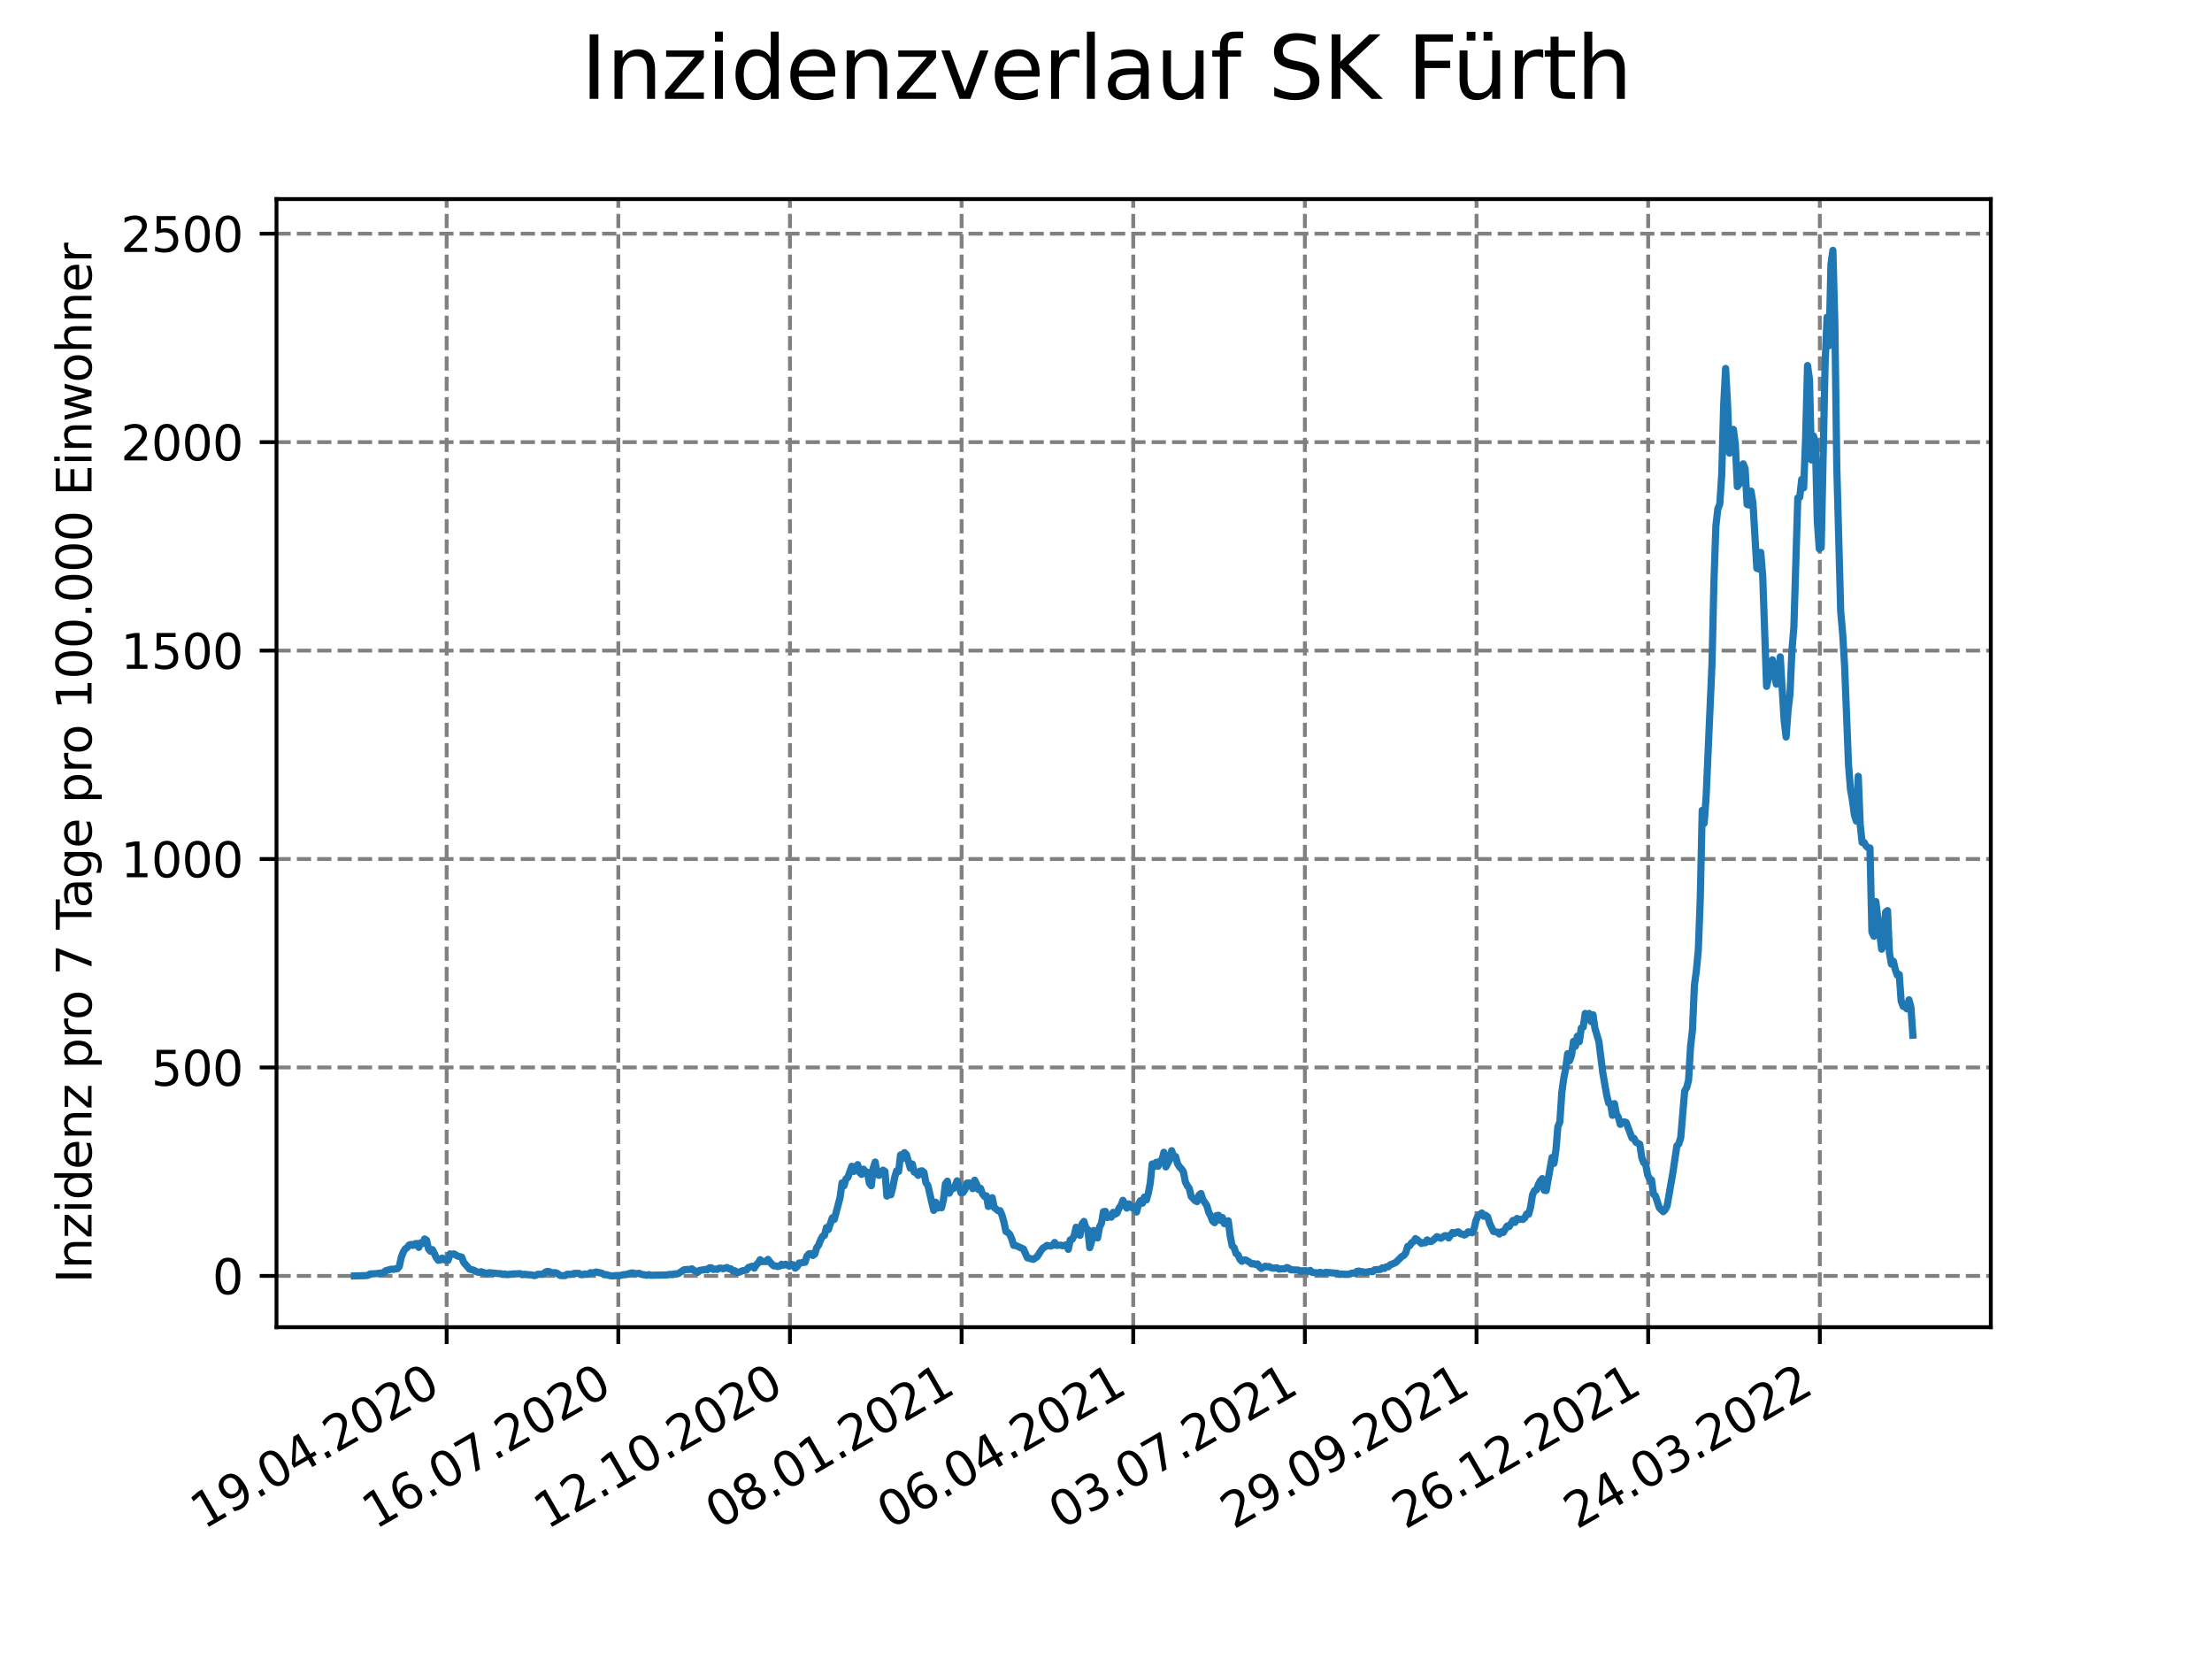 <?xml version="1.0" encoding="utf-8" standalone="no"?>
<!DOCTYPE svg PUBLIC "-//W3C//DTD SVG 1.1//EN"
  "http://www.w3.org/Graphics/SVG/1.1/DTD/svg11.dtd">
<svg xmlns:xlink="http://www.w3.org/1999/xlink" width="460.8pt" height="345.6pt" viewBox="0 0 460.8 345.6" xmlns="http://www.w3.org/2000/svg" version="1.1">
 <defs>
  <style type="text/css">*{stroke-linejoin: round; stroke-linecap: butt}</style>
 </defs>
 <g id="figure_1">
  <g id="patch_1">
   <path d="M 0 345.6 
L 460.8 345.6 
L 460.8 0 
L 0 0 
z
" style="fill: #ffffff"/>
  </g>
  <g id="axes_1">
   <g id="patch_2">
    <path d="M 57.6 276.48 
L 414.72 276.48 
L 414.72 41.472 
L 57.6 41.472 
z
" style="fill: #ffffff"/>
   </g>
   <g id="matplotlib.axis_1">
    <g id="xtick_1">
     <g id="line2d_1">
      <path d="M 93.049 276.48 
L 93.049 41.472 
" clip-path="url(#p6de45a050c)" style="fill: none; stroke-dasharray: 2.96,1.28; stroke-dashoffset: 0; stroke: #808080; stroke-width: 0.8"/>
     </g>
     <g id="line2d_2">
      <defs>
       <path id="mfce2587cb0" d="M 0 0 
L 0 3.5 
" style="stroke: #000000; stroke-width: 0.8"/>
      </defs>
      <g>
       <use xlink:href="#mfce2587cb0" x="93.049" y="276.48" style="stroke: #000000; stroke-width: 0.8"/>
      </g>
     </g>
     <g id="text_1">
      <!-- 19.04.2020 -->
      <g transform="translate(42.423 318.689)rotate(-30)scale(0.1 -0.1)">
       <defs>
        <path id="DejaVuSans-31" d="M 794 531 
L 1825 531 
L 1825 4091 
L 703 3866 
L 703 4441 
L 1819 4666 
L 2450 4666 
L 2450 531 
L 3481 531 
L 3481 0 
L 794 0 
L 794 531 
z
" transform="scale(0.016)"/>
        <path id="DejaVuSans-39" d="M 703 97 
L 703 672 
Q 941 559 1184 500 
Q 1428 441 1663 441 
Q 2288 441 2617 861 
Q 2947 1281 2994 2138 
Q 2813 1869 2534 1725 
Q 2256 1581 1919 1581 
Q 1219 1581 811 2004 
Q 403 2428 403 3163 
Q 403 3881 828 4315 
Q 1253 4750 1959 4750 
Q 2769 4750 3195 4129 
Q 3622 3509 3622 2328 
Q 3622 1225 3098 567 
Q 2575 -91 1691 -91 
Q 1453 -91 1209 -44 
Q 966 3 703 97 
z
M 1959 2075 
Q 2384 2075 2632 2365 
Q 2881 2656 2881 3163 
Q 2881 3666 2632 3958 
Q 2384 4250 1959 4250 
Q 1534 4250 1286 3958 
Q 1038 3666 1038 3163 
Q 1038 2656 1286 2365 
Q 1534 2075 1959 2075 
z
" transform="scale(0.016)"/>
        <path id="DejaVuSans-2e" d="M 684 794 
L 1344 794 
L 1344 0 
L 684 0 
L 684 794 
z
" transform="scale(0.016)"/>
        <path id="DejaVuSans-30" d="M 2034 4250 
Q 1547 4250 1301 3770 
Q 1056 3291 1056 2328 
Q 1056 1369 1301 889 
Q 1547 409 2034 409 
Q 2525 409 2770 889 
Q 3016 1369 3016 2328 
Q 3016 3291 2770 3770 
Q 2525 4250 2034 4250 
z
M 2034 4750 
Q 2819 4750 3233 4129 
Q 3647 3509 3647 2328 
Q 3647 1150 3233 529 
Q 2819 -91 2034 -91 
Q 1250 -91 836 529 
Q 422 1150 422 2328 
Q 422 3509 836 4129 
Q 1250 4750 2034 4750 
z
" transform="scale(0.016)"/>
        <path id="DejaVuSans-34" d="M 2419 4116 
L 825 1625 
L 2419 1625 
L 2419 4116 
z
M 2253 4666 
L 3047 4666 
L 3047 1625 
L 3713 1625 
L 3713 1100 
L 3047 1100 
L 3047 0 
L 2419 0 
L 2419 1100 
L 313 1100 
L 313 1709 
L 2253 4666 
z
" transform="scale(0.016)"/>
        <path id="DejaVuSans-32" d="M 1228 531 
L 3431 531 
L 3431 0 
L 469 0 
L 469 531 
Q 828 903 1448 1529 
Q 2069 2156 2228 2338 
Q 2531 2678 2651 2914 
Q 2772 3150 2772 3378 
Q 2772 3750 2511 3984 
Q 2250 4219 1831 4219 
Q 1534 4219 1204 4116 
Q 875 4013 500 3803 
L 500 4441 
Q 881 4594 1212 4672 
Q 1544 4750 1819 4750 
Q 2544 4750 2975 4387 
Q 3406 4025 3406 3419 
Q 3406 3131 3298 2873 
Q 3191 2616 2906 2266 
Q 2828 2175 2409 1742 
Q 1991 1309 1228 531 
z
" transform="scale(0.016)"/>
       </defs>
       <use xlink:href="#DejaVuSans-31"/>
       <use xlink:href="#DejaVuSans-39" x="63.623"/>
       <use xlink:href="#DejaVuSans-2e" x="127.246"/>
       <use xlink:href="#DejaVuSans-30" x="159.033"/>
       <use xlink:href="#DejaVuSans-34" x="222.656"/>
       <use xlink:href="#DejaVuSans-2e" x="286.279"/>
       <use xlink:href="#DejaVuSans-32" x="318.066"/>
       <use xlink:href="#DejaVuSans-30" x="381.689"/>
       <use xlink:href="#DejaVuSans-32" x="445.312"/>
       <use xlink:href="#DejaVuSans-30" x="508.936"/>
      </g>
     </g>
    </g>
    <g id="xtick_2">
     <g id="line2d_3">
      <path d="M 128.805 276.48 
L 128.805 41.472 
" clip-path="url(#p6de45a050c)" style="fill: none; stroke-dasharray: 2.96,1.28; stroke-dashoffset: 0; stroke: #808080; stroke-width: 0.8"/>
     </g>
     <g id="line2d_4">
      <g>
       <use xlink:href="#mfce2587cb0" x="128.805" y="276.48" style="stroke: #000000; stroke-width: 0.8"/>
      </g>
     </g>
     <g id="text_2">
      <!-- 16.07.2020 -->
      <g transform="translate(78.18 318.689)rotate(-30)scale(0.1 -0.1)">
       <defs>
        <path id="DejaVuSans-36" d="M 2113 2584 
Q 1688 2584 1439 2293 
Q 1191 2003 1191 1497 
Q 1191 994 1439 701 
Q 1688 409 2113 409 
Q 2538 409 2786 701 
Q 3034 994 3034 1497 
Q 3034 2003 2786 2293 
Q 2538 2584 2113 2584 
z
M 3366 4563 
L 3366 3988 
Q 3128 4100 2886 4159 
Q 2644 4219 2406 4219 
Q 1781 4219 1451 3797 
Q 1122 3375 1075 2522 
Q 1259 2794 1537 2939 
Q 1816 3084 2150 3084 
Q 2853 3084 3261 2657 
Q 3669 2231 3669 1497 
Q 3669 778 3244 343 
Q 2819 -91 2113 -91 
Q 1303 -91 875 529 
Q 447 1150 447 2328 
Q 447 3434 972 4092 
Q 1497 4750 2381 4750 
Q 2619 4750 2861 4703 
Q 3103 4656 3366 4563 
z
" transform="scale(0.016)"/>
        <path id="DejaVuSans-37" d="M 525 4666 
L 3525 4666 
L 3525 4397 
L 1831 0 
L 1172 0 
L 2766 4134 
L 525 4134 
L 525 4666 
z
" transform="scale(0.016)"/>
       </defs>
       <use xlink:href="#DejaVuSans-31"/>
       <use xlink:href="#DejaVuSans-36" x="63.623"/>
       <use xlink:href="#DejaVuSans-2e" x="127.246"/>
       <use xlink:href="#DejaVuSans-30" x="159.033"/>
       <use xlink:href="#DejaVuSans-37" x="222.656"/>
       <use xlink:href="#DejaVuSans-2e" x="286.279"/>
       <use xlink:href="#DejaVuSans-32" x="318.066"/>
       <use xlink:href="#DejaVuSans-30" x="381.689"/>
       <use xlink:href="#DejaVuSans-32" x="445.312"/>
       <use xlink:href="#DejaVuSans-30" x="508.936"/>
      </g>
     </g>
    </g>
    <g id="xtick_3">
     <g id="line2d_5">
      <path d="M 164.562 276.48 
L 164.562 41.472 
" clip-path="url(#p6de45a050c)" style="fill: none; stroke-dasharray: 2.96,1.28; stroke-dashoffset: 0; stroke: #808080; stroke-width: 0.8"/>
     </g>
     <g id="line2d_6">
      <g>
       <use xlink:href="#mfce2587cb0" x="164.562" y="276.48" style="stroke: #000000; stroke-width: 0.8"/>
      </g>
     </g>
     <g id="text_3">
      <!-- 12.10.2020 -->
      <g transform="translate(113.937 318.689)rotate(-30)scale(0.1 -0.1)">
       <use xlink:href="#DejaVuSans-31"/>
       <use xlink:href="#DejaVuSans-32" x="63.623"/>
       <use xlink:href="#DejaVuSans-2e" x="127.246"/>
       <use xlink:href="#DejaVuSans-31" x="159.033"/>
       <use xlink:href="#DejaVuSans-30" x="222.656"/>
       <use xlink:href="#DejaVuSans-2e" x="286.279"/>
       <use xlink:href="#DejaVuSans-32" x="318.066"/>
       <use xlink:href="#DejaVuSans-30" x="381.689"/>
       <use xlink:href="#DejaVuSans-32" x="445.312"/>
       <use xlink:href="#DejaVuSans-30" x="508.936"/>
      </g>
     </g>
    </g>
    <g id="xtick_4">
     <g id="line2d_7">
      <path d="M 200.319 276.48 
L 200.319 41.472 
" clip-path="url(#p6de45a050c)" style="fill: none; stroke-dasharray: 2.96,1.28; stroke-dashoffset: 0; stroke: #808080; stroke-width: 0.8"/>
     </g>
     <g id="line2d_8">
      <g>
       <use xlink:href="#mfce2587cb0" x="200.319" y="276.48" style="stroke: #000000; stroke-width: 0.8"/>
      </g>
     </g>
     <g id="text_4">
      <!-- 08.01.2021 -->
      <g transform="translate(149.693 318.689)rotate(-30)scale(0.1 -0.1)">
       <defs>
        <path id="DejaVuSans-38" d="M 2034 2216 
Q 1584 2216 1326 1975 
Q 1069 1734 1069 1313 
Q 1069 891 1326 650 
Q 1584 409 2034 409 
Q 2484 409 2743 651 
Q 3003 894 3003 1313 
Q 3003 1734 2745 1975 
Q 2488 2216 2034 2216 
z
M 1403 2484 
Q 997 2584 770 2862 
Q 544 3141 544 3541 
Q 544 4100 942 4425 
Q 1341 4750 2034 4750 
Q 2731 4750 3128 4425 
Q 3525 4100 3525 3541 
Q 3525 3141 3298 2862 
Q 3072 2584 2669 2484 
Q 3125 2378 3379 2068 
Q 3634 1759 3634 1313 
Q 3634 634 3220 271 
Q 2806 -91 2034 -91 
Q 1263 -91 848 271 
Q 434 634 434 1313 
Q 434 1759 690 2068 
Q 947 2378 1403 2484 
z
M 1172 3481 
Q 1172 3119 1398 2916 
Q 1625 2713 2034 2713 
Q 2441 2713 2670 2916 
Q 2900 3119 2900 3481 
Q 2900 3844 2670 4047 
Q 2441 4250 2034 4250 
Q 1625 4250 1398 4047 
Q 1172 3844 1172 3481 
z
" transform="scale(0.016)"/>
       </defs>
       <use xlink:href="#DejaVuSans-30"/>
       <use xlink:href="#DejaVuSans-38" x="63.623"/>
       <use xlink:href="#DejaVuSans-2e" x="127.246"/>
       <use xlink:href="#DejaVuSans-30" x="159.033"/>
       <use xlink:href="#DejaVuSans-31" x="222.656"/>
       <use xlink:href="#DejaVuSans-2e" x="286.279"/>
       <use xlink:href="#DejaVuSans-32" x="318.066"/>
       <use xlink:href="#DejaVuSans-30" x="381.689"/>
       <use xlink:href="#DejaVuSans-32" x="445.312"/>
       <use xlink:href="#DejaVuSans-31" x="508.936"/>
      </g>
     </g>
    </g>
    <g id="xtick_5">
     <g id="line2d_9">
      <path d="M 236.075 276.48 
L 236.075 41.472 
" clip-path="url(#p6de45a050c)" style="fill: none; stroke-dasharray: 2.96,1.28; stroke-dashoffset: 0; stroke: #808080; stroke-width: 0.8"/>
     </g>
     <g id="line2d_10">
      <g>
       <use xlink:href="#mfce2587cb0" x="236.075" y="276.48" style="stroke: #000000; stroke-width: 0.8"/>
      </g>
     </g>
     <g id="text_5">
      <!-- 06.04.2021 -->
      <g transform="translate(185.45 318.689)rotate(-30)scale(0.1 -0.1)">
       <use xlink:href="#DejaVuSans-30"/>
       <use xlink:href="#DejaVuSans-36" x="63.623"/>
       <use xlink:href="#DejaVuSans-2e" x="127.246"/>
       <use xlink:href="#DejaVuSans-30" x="159.033"/>
       <use xlink:href="#DejaVuSans-34" x="222.656"/>
       <use xlink:href="#DejaVuSans-2e" x="286.279"/>
       <use xlink:href="#DejaVuSans-32" x="318.066"/>
       <use xlink:href="#DejaVuSans-30" x="381.689"/>
       <use xlink:href="#DejaVuSans-32" x="445.312"/>
       <use xlink:href="#DejaVuSans-31" x="508.936"/>
      </g>
     </g>
    </g>
    <g id="xtick_6">
     <g id="line2d_11">
      <path d="M 271.832 276.48 
L 271.832 41.472 
" clip-path="url(#p6de45a050c)" style="fill: none; stroke-dasharray: 2.96,1.28; stroke-dashoffset: 0; stroke: #808080; stroke-width: 0.8"/>
     </g>
     <g id="line2d_12">
      <g>
       <use xlink:href="#mfce2587cb0" x="271.832" y="276.48" style="stroke: #000000; stroke-width: 0.8"/>
      </g>
     </g>
     <g id="text_6">
      <!-- 03.07.2021 -->
      <g transform="translate(221.207 318.689)rotate(-30)scale(0.1 -0.1)">
       <defs>
        <path id="DejaVuSans-33" d="M 2597 2516 
Q 3050 2419 3304 2112 
Q 3559 1806 3559 1356 
Q 3559 666 3084 287 
Q 2609 -91 1734 -91 
Q 1441 -91 1130 -33 
Q 819 25 488 141 
L 488 750 
Q 750 597 1062 519 
Q 1375 441 1716 441 
Q 2309 441 2620 675 
Q 2931 909 2931 1356 
Q 2931 1769 2642 2001 
Q 2353 2234 1838 2234 
L 1294 2234 
L 1294 2753 
L 1863 2753 
Q 2328 2753 2575 2939 
Q 2822 3125 2822 3475 
Q 2822 3834 2567 4026 
Q 2313 4219 1838 4219 
Q 1578 4219 1281 4162 
Q 984 4106 628 3988 
L 628 4550 
Q 988 4650 1302 4700 
Q 1616 4750 1894 4750 
Q 2613 4750 3031 4423 
Q 3450 4097 3450 3541 
Q 3450 3153 3228 2886 
Q 3006 2619 2597 2516 
z
" transform="scale(0.016)"/>
       </defs>
       <use xlink:href="#DejaVuSans-30"/>
       <use xlink:href="#DejaVuSans-33" x="63.623"/>
       <use xlink:href="#DejaVuSans-2e" x="127.246"/>
       <use xlink:href="#DejaVuSans-30" x="159.033"/>
       <use xlink:href="#DejaVuSans-37" x="222.656"/>
       <use xlink:href="#DejaVuSans-2e" x="286.279"/>
       <use xlink:href="#DejaVuSans-32" x="318.066"/>
       <use xlink:href="#DejaVuSans-30" x="381.689"/>
       <use xlink:href="#DejaVuSans-32" x="445.312"/>
       <use xlink:href="#DejaVuSans-31" x="508.936"/>
      </g>
     </g>
    </g>
    <g id="xtick_7">
     <g id="line2d_13">
      <path d="M 307.589 276.48 
L 307.589 41.472 
" clip-path="url(#p6de45a050c)" style="fill: none; stroke-dasharray: 2.96,1.28; stroke-dashoffset: 0; stroke: #808080; stroke-width: 0.8"/>
     </g>
     <g id="line2d_14">
      <g>
       <use xlink:href="#mfce2587cb0" x="307.589" y="276.48" style="stroke: #000000; stroke-width: 0.8"/>
      </g>
     </g>
     <g id="text_7">
      <!-- 29.09.2021 -->
      <g transform="translate(256.964 318.689)rotate(-30)scale(0.1 -0.1)">
       <use xlink:href="#DejaVuSans-32"/>
       <use xlink:href="#DejaVuSans-39" x="63.623"/>
       <use xlink:href="#DejaVuSans-2e" x="127.246"/>
       <use xlink:href="#DejaVuSans-30" x="159.033"/>
       <use xlink:href="#DejaVuSans-39" x="222.656"/>
       <use xlink:href="#DejaVuSans-2e" x="286.279"/>
       <use xlink:href="#DejaVuSans-32" x="318.066"/>
       <use xlink:href="#DejaVuSans-30" x="381.689"/>
       <use xlink:href="#DejaVuSans-32" x="445.312"/>
       <use xlink:href="#DejaVuSans-31" x="508.936"/>
      </g>
     </g>
    </g>
    <g id="xtick_8">
     <g id="line2d_15">
      <path d="M 343.345 276.48 
L 343.345 41.472 
" clip-path="url(#p6de45a050c)" style="fill: none; stroke-dasharray: 2.96,1.28; stroke-dashoffset: 0; stroke: #808080; stroke-width: 0.8"/>
     </g>
     <g id="line2d_16">
      <g>
       <use xlink:href="#mfce2587cb0" x="343.345" y="276.48" style="stroke: #000000; stroke-width: 0.8"/>
      </g>
     </g>
     <g id="text_8">
      <!-- 26.12.2021 -->
      <g transform="translate(292.72 318.689)rotate(-30)scale(0.1 -0.1)">
       <use xlink:href="#DejaVuSans-32"/>
       <use xlink:href="#DejaVuSans-36" x="63.623"/>
       <use xlink:href="#DejaVuSans-2e" x="127.246"/>
       <use xlink:href="#DejaVuSans-31" x="159.033"/>
       <use xlink:href="#DejaVuSans-32" x="222.656"/>
       <use xlink:href="#DejaVuSans-2e" x="286.279"/>
       <use xlink:href="#DejaVuSans-32" x="318.066"/>
       <use xlink:href="#DejaVuSans-30" x="381.689"/>
       <use xlink:href="#DejaVuSans-32" x="445.312"/>
       <use xlink:href="#DejaVuSans-31" x="508.936"/>
      </g>
     </g>
    </g>
    <g id="xtick_9">
     <g id="line2d_17">
      <path d="M 379.102 276.48 
L 379.102 41.472 
" clip-path="url(#p6de45a050c)" style="fill: none; stroke-dasharray: 2.96,1.28; stroke-dashoffset: 0; stroke: #808080; stroke-width: 0.8"/>
     </g>
     <g id="line2d_18">
      <g>
       <use xlink:href="#mfce2587cb0" x="379.102" y="276.48" style="stroke: #000000; stroke-width: 0.8"/>
      </g>
     </g>
     <g id="text_9">
      <!-- 24.03.2022 -->
      <g transform="translate(328.477 318.689)rotate(-30)scale(0.1 -0.1)">
       <use xlink:href="#DejaVuSans-32"/>
       <use xlink:href="#DejaVuSans-34" x="63.623"/>
       <use xlink:href="#DejaVuSans-2e" x="127.246"/>
       <use xlink:href="#DejaVuSans-30" x="159.033"/>
       <use xlink:href="#DejaVuSans-33" x="222.656"/>
       <use xlink:href="#DejaVuSans-2e" x="286.279"/>
       <use xlink:href="#DejaVuSans-32" x="318.066"/>
       <use xlink:href="#DejaVuSans-30" x="381.689"/>
       <use xlink:href="#DejaVuSans-32" x="445.312"/>
       <use xlink:href="#DejaVuSans-32" x="508.936"/>
      </g>
     </g>
    </g>
   </g>
   <g id="matplotlib.axis_2">
    <g id="ytick_1">
     <g id="line2d_19">
      <path d="M 57.6 265.798 
L 414.72 265.798 
" clip-path="url(#p6de45a050c)" style="fill: none; stroke-dasharray: 2.96,1.28; stroke-dashoffset: 0; stroke: #808080; stroke-width: 0.8"/>
     </g>
     <g id="line2d_20">
      <defs>
       <path id="m5b2a3106b5" d="M 0 0 
L -3.5 0 
" style="stroke: #000000; stroke-width: 0.8"/>
      </defs>
      <g>
       <use xlink:href="#m5b2a3106b5" x="57.6" y="265.798" style="stroke: #000000; stroke-width: 0.8"/>
      </g>
     </g>
     <g id="text_10">
      <!-- 0 -->
      <g transform="translate(44.237 269.597)scale(0.1 -0.1)">
       <use xlink:href="#DejaVuSans-30"/>
      </g>
     </g>
    </g>
    <g id="ytick_2">
     <g id="line2d_21">
      <path d="M 57.6 222.374 
L 414.72 222.374 
" clip-path="url(#p6de45a050c)" style="fill: none; stroke-dasharray: 2.96,1.28; stroke-dashoffset: 0; stroke: #808080; stroke-width: 0.8"/>
     </g>
     <g id="line2d_22">
      <g>
       <use xlink:href="#m5b2a3106b5" x="57.6" y="222.374" style="stroke: #000000; stroke-width: 0.8"/>
      </g>
     </g>
     <g id="text_11">
      <!-- 500 -->
      <g transform="translate(31.512 226.173)scale(0.1 -0.1)">
       <defs>
        <path id="DejaVuSans-35" d="M 691 4666 
L 3169 4666 
L 3169 4134 
L 1269 4134 
L 1269 2991 
Q 1406 3038 1543 3061 
Q 1681 3084 1819 3084 
Q 2600 3084 3056 2656 
Q 3513 2228 3513 1497 
Q 3513 744 3044 326 
Q 2575 -91 1722 -91 
Q 1428 -91 1123 -41 
Q 819 9 494 109 
L 494 744 
Q 775 591 1075 516 
Q 1375 441 1709 441 
Q 2250 441 2565 725 
Q 2881 1009 2881 1497 
Q 2881 1984 2565 2268 
Q 2250 2553 1709 2553 
Q 1456 2553 1204 2497 
Q 953 2441 691 2322 
L 691 4666 
z
" transform="scale(0.016)"/>
       </defs>
       <use xlink:href="#DejaVuSans-35"/>
       <use xlink:href="#DejaVuSans-30" x="63.623"/>
       <use xlink:href="#DejaVuSans-30" x="127.246"/>
      </g>
     </g>
    </g>
    <g id="ytick_3">
     <g id="line2d_23">
      <path d="M 57.6 178.95 
L 414.72 178.95 
" clip-path="url(#p6de45a050c)" style="fill: none; stroke-dasharray: 2.96,1.28; stroke-dashoffset: 0; stroke: #808080; stroke-width: 0.8"/>
     </g>
     <g id="line2d_24">
      <g>
       <use xlink:href="#m5b2a3106b5" x="57.6" y="178.95" style="stroke: #000000; stroke-width: 0.8"/>
      </g>
     </g>
     <g id="text_12">
      <!-- 1000 -->
      <g transform="translate(25.15 182.749)scale(0.1 -0.1)">
       <use xlink:href="#DejaVuSans-31"/>
       <use xlink:href="#DejaVuSans-30" x="63.623"/>
       <use xlink:href="#DejaVuSans-30" x="127.246"/>
       <use xlink:href="#DejaVuSans-30" x="190.869"/>
      </g>
     </g>
    </g>
    <g id="ytick_4">
     <g id="line2d_25">
      <path d="M 57.6 135.526 
L 414.72 135.526 
" clip-path="url(#p6de45a050c)" style="fill: none; stroke-dasharray: 2.96,1.28; stroke-dashoffset: 0; stroke: #808080; stroke-width: 0.8"/>
     </g>
     <g id="line2d_26">
      <g>
       <use xlink:href="#m5b2a3106b5" x="57.6" y="135.526" style="stroke: #000000; stroke-width: 0.8"/>
      </g>
     </g>
     <g id="text_13">
      <!-- 1500 -->
      <g transform="translate(25.15 139.325)scale(0.1 -0.1)">
       <use xlink:href="#DejaVuSans-31"/>
       <use xlink:href="#DejaVuSans-35" x="63.623"/>
       <use xlink:href="#DejaVuSans-30" x="127.246"/>
       <use xlink:href="#DejaVuSans-30" x="190.869"/>
      </g>
     </g>
    </g>
    <g id="ytick_5">
     <g id="line2d_27">
      <path d="M 57.6 92.102 
L 414.72 92.102 
" clip-path="url(#p6de45a050c)" style="fill: none; stroke-dasharray: 2.96,1.28; stroke-dashoffset: 0; stroke: #808080; stroke-width: 0.8"/>
     </g>
     <g id="line2d_28">
      <g>
       <use xlink:href="#m5b2a3106b5" x="57.6" y="92.102" style="stroke: #000000; stroke-width: 0.8"/>
      </g>
     </g>
     <g id="text_14">
      <!-- 2000 -->
      <g transform="translate(25.15 95.902)scale(0.1 -0.1)">
       <use xlink:href="#DejaVuSans-32"/>
       <use xlink:href="#DejaVuSans-30" x="63.623"/>
       <use xlink:href="#DejaVuSans-30" x="127.246"/>
       <use xlink:href="#DejaVuSans-30" x="190.869"/>
      </g>
     </g>
    </g>
    <g id="ytick_6">
     <g id="line2d_29">
      <path d="M 57.6 48.679 
L 414.72 48.679 
" clip-path="url(#p6de45a050c)" style="fill: none; stroke-dasharray: 2.96,1.28; stroke-dashoffset: 0; stroke: #808080; stroke-width: 0.8"/>
     </g>
     <g id="line2d_30">
      <g>
       <use xlink:href="#m5b2a3106b5" x="57.6" y="48.679" style="stroke: #000000; stroke-width: 0.8"/>
      </g>
     </g>
     <g id="text_15">
      <!-- 2500 -->
      <g transform="translate(25.15 52.478)scale(0.1 -0.1)">
       <use xlink:href="#DejaVuSans-32"/>
       <use xlink:href="#DejaVuSans-35" x="63.623"/>
       <use xlink:href="#DejaVuSans-30" x="127.246"/>
       <use xlink:href="#DejaVuSans-30" x="190.869"/>
      </g>
     </g>
    </g>
    <g id="text_16">
     <!-- Inzidenz pro 7 Tage pro 100.000 Einwohner -->
     <g transform="translate(19.07 267.301)rotate(-90)scale(0.1 -0.1)">
      <defs>
       <path id="DejaVuSans-49" d="M 628 4666 
L 1259 4666 
L 1259 0 
L 628 0 
L 628 4666 
z
" transform="scale(0.016)"/>
       <path id="DejaVuSans-6e" d="M 3513 2113 
L 3513 0 
L 2938 0 
L 2938 2094 
Q 2938 2591 2744 2837 
Q 2550 3084 2163 3084 
Q 1697 3084 1428 2787 
Q 1159 2491 1159 1978 
L 1159 0 
L 581 0 
L 581 3500 
L 1159 3500 
L 1159 2956 
Q 1366 3272 1645 3428 
Q 1925 3584 2291 3584 
Q 2894 3584 3203 3211 
Q 3513 2838 3513 2113 
z
" transform="scale(0.016)"/>
       <path id="DejaVuSans-7a" d="M 353 3500 
L 3084 3500 
L 3084 2975 
L 922 459 
L 3084 459 
L 3084 0 
L 275 0 
L 275 525 
L 2438 3041 
L 353 3041 
L 353 3500 
z
" transform="scale(0.016)"/>
       <path id="DejaVuSans-69" d="M 603 3500 
L 1178 3500 
L 1178 0 
L 603 0 
L 603 3500 
z
M 603 4863 
L 1178 4863 
L 1178 4134 
L 603 4134 
L 603 4863 
z
" transform="scale(0.016)"/>
       <path id="DejaVuSans-64" d="M 2906 2969 
L 2906 4863 
L 3481 4863 
L 3481 0 
L 2906 0 
L 2906 525 
Q 2725 213 2448 61 
Q 2172 -91 1784 -91 
Q 1150 -91 751 415 
Q 353 922 353 1747 
Q 353 2572 751 3078 
Q 1150 3584 1784 3584 
Q 2172 3584 2448 3432 
Q 2725 3281 2906 2969 
z
M 947 1747 
Q 947 1113 1208 752 
Q 1469 391 1925 391 
Q 2381 391 2643 752 
Q 2906 1113 2906 1747 
Q 2906 2381 2643 2742 
Q 2381 3103 1925 3103 
Q 1469 3103 1208 2742 
Q 947 2381 947 1747 
z
" transform="scale(0.016)"/>
       <path id="DejaVuSans-65" d="M 3597 1894 
L 3597 1613 
L 953 1613 
Q 991 1019 1311 708 
Q 1631 397 2203 397 
Q 2534 397 2845 478 
Q 3156 559 3463 722 
L 3463 178 
Q 3153 47 2828 -22 
Q 2503 -91 2169 -91 
Q 1331 -91 842 396 
Q 353 884 353 1716 
Q 353 2575 817 3079 
Q 1281 3584 2069 3584 
Q 2775 3584 3186 3129 
Q 3597 2675 3597 1894 
z
M 3022 2063 
Q 3016 2534 2758 2815 
Q 2500 3097 2075 3097 
Q 1594 3097 1305 2825 
Q 1016 2553 972 2059 
L 3022 2063 
z
" transform="scale(0.016)"/>
       <path id="DejaVuSans-20" transform="scale(0.016)"/>
       <path id="DejaVuSans-70" d="M 1159 525 
L 1159 -1331 
L 581 -1331 
L 581 3500 
L 1159 3500 
L 1159 2969 
Q 1341 3281 1617 3432 
Q 1894 3584 2278 3584 
Q 2916 3584 3314 3078 
Q 3713 2572 3713 1747 
Q 3713 922 3314 415 
Q 2916 -91 2278 -91 
Q 1894 -91 1617 61 
Q 1341 213 1159 525 
z
M 3116 1747 
Q 3116 2381 2855 2742 
Q 2594 3103 2138 3103 
Q 1681 3103 1420 2742 
Q 1159 2381 1159 1747 
Q 1159 1113 1420 752 
Q 1681 391 2138 391 
Q 2594 391 2855 752 
Q 3116 1113 3116 1747 
z
" transform="scale(0.016)"/>
       <path id="DejaVuSans-72" d="M 2631 2963 
Q 2534 3019 2420 3045 
Q 2306 3072 2169 3072 
Q 1681 3072 1420 2755 
Q 1159 2438 1159 1844 
L 1159 0 
L 581 0 
L 581 3500 
L 1159 3500 
L 1159 2956 
Q 1341 3275 1631 3429 
Q 1922 3584 2338 3584 
Q 2397 3584 2469 3576 
Q 2541 3569 2628 3553 
L 2631 2963 
z
" transform="scale(0.016)"/>
       <path id="DejaVuSans-6f" d="M 1959 3097 
Q 1497 3097 1228 2736 
Q 959 2375 959 1747 
Q 959 1119 1226 758 
Q 1494 397 1959 397 
Q 2419 397 2687 759 
Q 2956 1122 2956 1747 
Q 2956 2369 2687 2733 
Q 2419 3097 1959 3097 
z
M 1959 3584 
Q 2709 3584 3137 3096 
Q 3566 2609 3566 1747 
Q 3566 888 3137 398 
Q 2709 -91 1959 -91 
Q 1206 -91 779 398 
Q 353 888 353 1747 
Q 353 2609 779 3096 
Q 1206 3584 1959 3584 
z
" transform="scale(0.016)"/>
       <path id="DejaVuSans-54" d="M -19 4666 
L 3928 4666 
L 3928 4134 
L 2272 4134 
L 2272 0 
L 1638 0 
L 1638 4134 
L -19 4134 
L -19 4666 
z
" transform="scale(0.016)"/>
       <path id="DejaVuSans-61" d="M 2194 1759 
Q 1497 1759 1228 1600 
Q 959 1441 959 1056 
Q 959 750 1161 570 
Q 1363 391 1709 391 
Q 2188 391 2477 730 
Q 2766 1069 2766 1631 
L 2766 1759 
L 2194 1759 
z
M 3341 1997 
L 3341 0 
L 2766 0 
L 2766 531 
Q 2569 213 2275 61 
Q 1981 -91 1556 -91 
Q 1019 -91 701 211 
Q 384 513 384 1019 
Q 384 1609 779 1909 
Q 1175 2209 1959 2209 
L 2766 2209 
L 2766 2266 
Q 2766 2663 2505 2880 
Q 2244 3097 1772 3097 
Q 1472 3097 1187 3025 
Q 903 2953 641 2809 
L 641 3341 
Q 956 3463 1253 3523 
Q 1550 3584 1831 3584 
Q 2591 3584 2966 3190 
Q 3341 2797 3341 1997 
z
" transform="scale(0.016)"/>
       <path id="DejaVuSans-67" d="M 2906 1791 
Q 2906 2416 2648 2759 
Q 2391 3103 1925 3103 
Q 1463 3103 1205 2759 
Q 947 2416 947 1791 
Q 947 1169 1205 825 
Q 1463 481 1925 481 
Q 2391 481 2648 825 
Q 2906 1169 2906 1791 
z
M 3481 434 
Q 3481 -459 3084 -895 
Q 2688 -1331 1869 -1331 
Q 1566 -1331 1297 -1286 
Q 1028 -1241 775 -1147 
L 775 -588 
Q 1028 -725 1275 -790 
Q 1522 -856 1778 -856 
Q 2344 -856 2625 -561 
Q 2906 -266 2906 331 
L 2906 616 
Q 2728 306 2450 153 
Q 2172 0 1784 0 
Q 1141 0 747 490 
Q 353 981 353 1791 
Q 353 2603 747 3093 
Q 1141 3584 1784 3584 
Q 2172 3584 2450 3431 
Q 2728 3278 2906 2969 
L 2906 3500 
L 3481 3500 
L 3481 434 
z
" transform="scale(0.016)"/>
       <path id="DejaVuSans-45" d="M 628 4666 
L 3578 4666 
L 3578 4134 
L 1259 4134 
L 1259 2753 
L 3481 2753 
L 3481 2222 
L 1259 2222 
L 1259 531 
L 3634 531 
L 3634 0 
L 628 0 
L 628 4666 
z
" transform="scale(0.016)"/>
       <path id="DejaVuSans-77" d="M 269 3500 
L 844 3500 
L 1563 769 
L 2278 3500 
L 2956 3500 
L 3675 769 
L 4391 3500 
L 4966 3500 
L 4050 0 
L 3372 0 
L 2619 2869 
L 1863 0 
L 1184 0 
L 269 3500 
z
" transform="scale(0.016)"/>
       <path id="DejaVuSans-68" d="M 3513 2113 
L 3513 0 
L 2938 0 
L 2938 2094 
Q 2938 2591 2744 2837 
Q 2550 3084 2163 3084 
Q 1697 3084 1428 2787 
Q 1159 2491 1159 1978 
L 1159 0 
L 581 0 
L 581 4863 
L 1159 4863 
L 1159 2956 
Q 1366 3272 1645 3428 
Q 1925 3584 2291 3584 
Q 2894 3584 3203 3211 
Q 3513 2838 3513 2113 
z
" transform="scale(0.016)"/>
      </defs>
      <use xlink:href="#DejaVuSans-49"/>
      <use xlink:href="#DejaVuSans-6e" x="29.492"/>
      <use xlink:href="#DejaVuSans-7a" x="92.871"/>
      <use xlink:href="#DejaVuSans-69" x="145.361"/>
      <use xlink:href="#DejaVuSans-64" x="173.145"/>
      <use xlink:href="#DejaVuSans-65" x="236.621"/>
      <use xlink:href="#DejaVuSans-6e" x="298.145"/>
      <use xlink:href="#DejaVuSans-7a" x="361.523"/>
      <use xlink:href="#DejaVuSans-20" x="414.014"/>
      <use xlink:href="#DejaVuSans-70" x="445.801"/>
      <use xlink:href="#DejaVuSans-72" x="509.277"/>
      <use xlink:href="#DejaVuSans-6f" x="548.141"/>
      <use xlink:href="#DejaVuSans-20" x="609.322"/>
      <use xlink:href="#DejaVuSans-37" x="641.109"/>
      <use xlink:href="#DejaVuSans-20" x="704.732"/>
      <use xlink:href="#DejaVuSans-54" x="736.52"/>
      <use xlink:href="#DejaVuSans-61" x="781.104"/>
      <use xlink:href="#DejaVuSans-67" x="842.383"/>
      <use xlink:href="#DejaVuSans-65" x="905.859"/>
      <use xlink:href="#DejaVuSans-20" x="967.383"/>
      <use xlink:href="#DejaVuSans-70" x="999.17"/>
      <use xlink:href="#DejaVuSans-72" x="1062.646"/>
      <use xlink:href="#DejaVuSans-6f" x="1101.51"/>
      <use xlink:href="#DejaVuSans-20" x="1162.691"/>
      <use xlink:href="#DejaVuSans-31" x="1194.479"/>
      <use xlink:href="#DejaVuSans-30" x="1258.102"/>
      <use xlink:href="#DejaVuSans-30" x="1321.725"/>
      <use xlink:href="#DejaVuSans-2e" x="1385.348"/>
      <use xlink:href="#DejaVuSans-30" x="1417.135"/>
      <use xlink:href="#DejaVuSans-30" x="1480.758"/>
      <use xlink:href="#DejaVuSans-30" x="1544.381"/>
      <use xlink:href="#DejaVuSans-20" x="1608.004"/>
      <use xlink:href="#DejaVuSans-45" x="1639.791"/>
      <use xlink:href="#DejaVuSans-69" x="1702.975"/>
      <use xlink:href="#DejaVuSans-6e" x="1730.758"/>
      <use xlink:href="#DejaVuSans-77" x="1794.137"/>
      <use xlink:href="#DejaVuSans-6f" x="1875.924"/>
      <use xlink:href="#DejaVuSans-68" x="1937.105"/>
      <use xlink:href="#DejaVuSans-6e" x="2000.484"/>
      <use xlink:href="#DejaVuSans-65" x="2063.863"/>
      <use xlink:href="#DejaVuSans-72" x="2125.387"/>
     </g>
    </g>
   </g>
   <g id="line2d_31">
    <path d="M 73.833 265.798 
L 76.271 265.73 
L 76.677 265.663 
L 77.083 265.392 
L 78.302 265.325 
L 79.928 265.122 
L 80.334 264.716 
L 81.553 264.378 
L 81.959 264.446 
L 82.366 264.311 
L 82.772 264.311 
L 83.178 263.838 
L 83.585 261.945 
L 83.991 260.864 
L 84.397 260.188 
L 84.804 259.918 
L 85.21 259.377 
L 85.616 259.242 
L 86.023 259.445 
L 86.429 259.107 
L 86.835 259.039 
L 87.241 259.85 
L 87.648 258.904 
L 88.054 259.039 
L 88.46 258.093 
L 88.867 258.363 
L 89.273 260.188 
L 89.679 260.661 
L 90.086 260.323 
L 90.898 262.013 
L 91.305 262.554 
L 91.711 262.486 
L 92.117 262.081 
L 92.524 262.418 
L 92.93 262.554 
L 93.336 262.554 
L 93.743 261.202 
L 94.149 261.337 
L 94.555 261.202 
L 95.368 261.675 
L 96.181 261.878 
L 96.587 262.959 
L 97.4 263.905 
L 97.806 264.378 
L 98.619 264.581 
L 99.431 264.987 
L 99.838 265.054 
L 100.244 264.919 
L 101.463 265.325 
L 101.869 265.122 
L 102.682 265.19 
L 103.901 265.325 
L 104.307 265.325 
L 104.714 265.46 
L 105.12 265.392 
L 105.526 265.527 
L 106.745 265.392 
L 108.37 265.325 
L 108.777 265.527 
L 109.183 265.46 
L 109.996 265.527 
L 110.808 265.595 
L 111.215 265.73 
L 111.621 265.663 
L 112.027 265.46 
L 112.84 265.46 
L 113.246 265.325 
L 113.653 264.987 
L 114.059 264.852 
L 114.465 264.919 
L 114.872 265.122 
L 115.684 265.122 
L 116.091 265.257 
L 116.497 265.595 
L 116.903 265.73 
L 117.716 265.73 
L 118.122 265.46 
L 118.935 265.46 
L 119.748 265.257 
L 120.56 265.257 
L 120.967 265.527 
L 121.373 265.527 
L 121.779 265.392 
L 122.186 265.46 
L 122.592 265.392 
L 122.998 265.122 
L 123.405 265.19 
L 124.217 264.987 
L 125.436 265.257 
L 125.842 265.527 
L 126.249 265.527 
L 127.061 265.73 
L 127.468 265.798 
L 128.28 265.73 
L 129.093 265.73 
L 129.906 265.527 
L 130.312 265.527 
L 131.531 265.19 
L 131.937 265.19 
L 132.344 265.325 
L 133.156 265.257 
L 133.563 265.46 
L 134.782 265.663 
L 135.188 265.527 
L 135.594 265.663 
L 138.845 265.595 
L 139.658 265.46 
L 140.064 265.527 
L 140.47 265.392 
L 141.283 265.325 
L 142.096 264.784 
L 142.502 264.514 
L 143.314 264.446 
L 143.721 264.446 
L 144.127 264.311 
L 144.533 264.649 
L 144.94 264.784 
L 145.346 265.054 
L 145.752 264.649 
L 146.971 264.446 
L 147.378 264.514 
L 147.784 264.108 
L 148.19 264.108 
L 148.597 264.446 
L 149.003 264.378 
L 149.409 264.446 
L 149.816 264.176 
L 150.222 264.176 
L 150.628 264.311 
L 151.441 264.041 
L 151.847 264.311 
L 152.254 264.311 
L 152.66 264.784 
L 153.066 264.716 
L 153.473 265.054 
L 153.879 265.054 
L 154.692 264.716 
L 155.504 264.581 
L 155.911 264.041 
L 156.723 263.77 
L 157.13 264.176 
L 157.536 263.5 
L 157.942 263.094 
L 158.349 262.418 
L 158.755 262.824 
L 159.161 262.756 
L 159.568 262.824 
L 159.974 262.351 
L 160.787 263.365 
L 161.193 263.703 
L 161.599 263.703 
L 162.005 263.838 
L 162.412 263.77 
L 162.818 263.365 
L 163.224 263.567 
L 163.631 263.365 
L 164.443 263.77 
L 164.85 263.365 
L 165.256 263.5 
L 165.662 264.176 
L 166.069 263.838 
L 166.475 263.094 
L 166.881 263.094 
L 167.288 262.959 
L 167.694 262.959 
L 168.1 261.675 
L 168.507 261.202 
L 168.913 261.134 
L 169.319 261.54 
L 169.726 261.269 
L 170.132 259.918 
L 170.538 259.377 
L 170.945 258.296 
L 171.351 257.552 
L 171.757 257.349 
L 172.164 255.727 
L 172.57 256.133 
L 173.383 253.7 
L 173.789 254.038 
L 175.008 249.442 
L 175.414 246.4 
L 175.821 247.009 
L 176.227 245.589 
L 176.633 245.251 
L 177.446 242.953 
L 177.852 244.035 
L 178.665 242.615 
L 179.071 244.237 
L 179.478 244.643 
L 179.884 243.562 
L 180.29 244.17 
L 180.696 244.17 
L 181.103 246.468 
L 181.509 247.009 
L 181.915 243.291 
L 182.322 242.075 
L 182.728 244.643 
L 183.134 244.846 
L 183.541 244.44 
L 183.947 243.764 
L 184.353 244.035 
L 184.76 249.171 
L 185.166 248.766 
L 185.572 248.901 
L 185.979 247.346 
L 186.385 245.251 
L 186.791 243.9 
L 187.198 244.035 
L 187.604 240.588 
L 188.01 241.331 
L 188.417 240.115 
L 188.823 240.52 
L 189.636 243.359 
L 190.042 242.48 
L 190.448 244.17 
L 190.855 244.305 
L 191.261 244.846 
L 191.667 243.967 
L 192.074 243.9 
L 192.48 244.237 
L 192.886 246.4 
L 193.293 246.941 
L 194.105 250.455 
L 194.512 252.145 
L 194.918 250.455 
L 195.324 251.672 
L 195.731 251.199 
L 196.137 251.604 
L 196.543 249.915 
L 196.95 246.603 
L 197.356 246.062 
L 197.762 248.563 
L 198.169 247.617 
L 198.575 247.617 
L 198.981 247.009 
L 199.387 245.995 
L 200.2 248.495 
L 200.606 248.428 
L 201.013 247.82 
L 201.419 246.468 
L 201.825 246.4 
L 202.232 246.873 
L 202.638 247.617 
L 203.044 245.86 
L 203.451 246.671 
L 203.857 247.82 
L 204.263 247.549 
L 204.67 248.698 
L 205.076 249.239 
L 205.482 249.104 
L 205.889 251.334 
L 206.295 251.064 
L 206.701 249.509 
L 207.108 251.537 
L 207.92 252.213 
L 208.327 252.213 
L 208.733 253.159 
L 209.139 254.578 
L 209.546 256.538 
L 209.952 256.741 
L 210.358 257.147 
L 210.765 258.093 
L 211.171 259.445 
L 211.577 259.445 
L 213.203 260.188 
L 214.015 262.013 
L 215.234 262.351 
L 216.047 261.81 
L 216.86 260.526 
L 217.266 259.985 
L 217.672 259.783 
L 218.078 259.445 
L 218.891 259.58 
L 219.297 259.445 
L 219.704 258.836 
L 220.11 259.445 
L 220.923 259.377 
L 221.329 259.512 
L 222.142 259.309 
L 222.548 260.256 
L 222.954 258.296 
L 223.361 258.16 
L 223.767 257.417 
L 224.173 255.66 
L 224.986 257.349 
L 225.392 254.984 
L 225.799 254.443 
L 226.205 255.795 
L 226.611 256.133 
L 227.018 259.918 
L 227.424 258.498 
L 227.83 256.336 
L 228.643 257.89 
L 229.049 255.592 
L 229.456 254.849 
L 229.862 252.416 
L 230.268 252.348 
L 230.675 253.632 
L 231.081 253.362 
L 231.487 253.565 
L 231.894 252.551 
L 232.3 252.956 
L 232.706 252.686 
L 233.113 251.672 
L 233.519 251.131 
L 233.925 250.05 
L 234.738 251.672 
L 235.144 250.793 
L 235.551 251.334 
L 235.957 251.672 
L 236.363 251.402 
L 236.769 252.483 
L 237.176 250.861 
L 237.582 250.118 
L 237.988 250.658 
L 238.395 249.374 
L 238.801 249.982 
L 239.207 248.631 
L 239.614 246.468 
L 240.02 242.48 
L 240.426 243.021 
L 240.833 242.142 
L 241.239 242.953 
L 241.645 241.872 
L 242.052 241.737 
L 242.458 240.047 
L 242.864 243.088 
L 243.677 241.534 
L 244.083 239.709 
L 244.49 240.926 
L 244.896 240.926 
L 245.302 242.413 
L 245.709 243.088 
L 246.115 243.494 
L 246.521 244.102 
L 246.928 246.197 
L 247.334 247.009 
L 247.74 247.549 
L 248.147 249.239 
L 248.959 250.118 
L 249.366 250.32 
L 249.772 248.969 
L 250.178 248.631 
L 250.585 249.915 
L 251.397 251.131 
L 251.804 252.551 
L 252.21 253.294 
L 252.616 254.376 
L 253.023 254.713 
L 253.429 253.227 
L 253.835 253.159 
L 254.242 254.24 
L 254.648 253.632 
L 255.054 254.916 
L 255.46 254.781 
L 255.867 254.308 
L 256.273 257.485 
L 256.679 259.512 
L 257.086 259.918 
L 257.492 261.134 
L 257.898 261.405 
L 258.305 262.351 
L 258.711 262.756 
L 259.117 262.486 
L 259.524 262.486 
L 260.336 262.959 
L 260.743 263.297 
L 261.149 263.229 
L 261.555 263.432 
L 261.962 263.297 
L 262.368 263.905 
L 262.774 264.243 
L 263.587 263.77 
L 263.993 263.905 
L 264.4 263.838 
L 264.806 264.108 
L 265.212 264.176 
L 266.025 264.108 
L 266.431 264.378 
L 267.244 264.311 
L 267.65 264.311 
L 268.057 264.041 
L 268.463 264.176 
L 268.869 264.514 
L 270.495 264.581 
L 270.901 264.852 
L 271.307 264.716 
L 272.12 264.716 
L 272.526 264.852 
L 272.933 264.649 
L 273.339 265.054 
L 274.558 265.19 
L 274.964 265.054 
L 275.777 265.257 
L 276.183 265.054 
L 276.996 265.122 
L 277.808 265.19 
L 278.621 265.257 
L 279.027 265.46 
L 279.434 265.392 
L 280.246 265.46 
L 281.059 265.46 
L 281.465 265.257 
L 281.872 265.19 
L 282.278 265.257 
L 282.684 264.852 
L 283.091 264.784 
L 283.497 264.919 
L 283.903 264.919 
L 284.31 265.054 
L 285.529 264.852 
L 285.935 264.919 
L 286.341 264.514 
L 287.56 264.446 
L 287.967 264.108 
L 288.373 264.243 
L 288.779 263.905 
L 289.186 263.905 
L 289.592 263.5 
L 290.405 263.162 
L 290.811 262.959 
L 292.03 261.743 
L 292.436 261.54 
L 292.842 260.999 
L 293.249 259.647 
L 293.655 259.512 
L 294.061 258.904 
L 294.468 258.634 
L 294.874 258.025 
L 295.28 258.296 
L 296.093 259.039 
L 296.499 258.836 
L 296.906 258.904 
L 297.312 258.296 
L 297.718 258.634 
L 298.125 258.634 
L 298.531 258.363 
L 299.344 257.62 
L 300.156 257.958 
L 300.969 257.417 
L 301.375 257.417 
L 301.782 257.89 
L 302.594 256.741 
L 303.001 256.944 
L 303.407 256.674 
L 303.813 256.606 
L 304.22 257.011 
L 304.626 257.079 
L 305.032 257.282 
L 305.439 257.079 
L 305.845 256.606 
L 306.658 256.809 
L 307.064 256.065 
L 307.47 254.24 
L 307.877 253.362 
L 308.689 252.686 
L 309.096 253.362 
L 309.502 253.159 
L 309.908 253.497 
L 310.315 254.849 
L 311.127 256.538 
L 311.94 256.674 
L 312.346 257.079 
L 312.752 256.606 
L 313.159 256.741 
L 313.971 255.389 
L 314.378 255.525 
L 315.19 254.24 
L 315.597 254.646 
L 316.003 253.835 
L 316.409 254.038 
L 316.816 253.97 
L 317.222 254.038 
L 317.628 253.7 
L 318.035 252.889 
L 318.441 252.956 
L 318.847 251.469 
L 319.254 248.901 
L 319.66 248.022 
L 320.066 247.887 
L 320.473 246.738 
L 320.879 245.995 
L 321.285 245.522 
L 321.692 247.955 
L 322.098 248.022 
L 323.317 241.128 
L 323.723 242.345 
L 324.13 239.574 
L 324.536 234.708 
L 324.942 233.761 
L 325.349 227.679 
L 325.755 224.637 
L 326.161 222.609 
L 326.568 219.5 
L 326.974 220.987 
L 327.38 219.838 
L 327.787 216.932 
L 328.193 217.946 
L 328.599 215.851 
L 329.006 217 
L 329.412 214.161 
L 329.818 213.958 
L 330.224 211.12 
L 330.631 211.525 
L 331.037 211.12 
L 331.443 212.809 
L 331.85 211.39 
L 332.256 214.229 
L 333.069 216.932 
L 333.881 223.421 
L 334.694 228.084 
L 335.1 229.774 
L 335.507 229.909 
L 335.913 232.342 
L 336.319 229.909 
L 336.726 232.072 
L 337.132 232.748 
L 337.538 234.235 
L 337.945 233.761 
L 338.351 233.694 
L 338.757 233.829 
L 339.976 237.073 
L 340.383 237.141 
L 340.789 237.952 
L 341.602 238.357 
L 342.008 241.128 
L 342.414 242.21 
L 342.821 242.548 
L 343.227 244.711 
L 343.633 245.589 
L 344.04 245.792 
L 344.446 248.766 
L 344.852 249.104 
L 345.665 251.604 
L 346.478 252.416 
L 346.884 252.01 
L 347.29 251.199 
L 348.509 244.17 
L 349.322 238.695 
L 349.728 238.29 
L 350.134 236.938 
L 350.947 227.273 
L 351.353 226.597 
L 351.76 225.043 
L 352.166 218.081 
L 352.572 214.567 
L 352.979 205.24 
L 353.385 202.198 
L 353.791 197.873 
L 354.198 187.194 
L 354.604 168.81 
L 355.01 171.513 
L 355.417 165.971 
L 356.636 138.396 
L 357.042 121.296 
L 357.448 109.603 
L 357.855 106.021 
L 358.261 105.007 
L 358.667 98.925 
L 359.074 84.393 
L 359.48 76.756 
L 359.886 84.393 
L 360.293 94.396 
L 360.699 93.923 
L 361.105 89.462 
L 361.512 92.707 
L 361.918 101.358 
L 362.324 100.817 
L 362.731 97.438 
L 363.137 96.627 
L 363.543 97.64 
L 363.95 105.075 
L 364.356 105.21 
L 364.762 102.304 
L 365.169 104.737 
L 365.981 118.39 
L 366.388 118.525 
L 366.794 115.078 
L 367.2 119.877 
L 368.013 142.992 
L 368.419 141.099 
L 368.825 140.491 
L 369.232 137.449 
L 369.638 140.423 
L 370.044 142.518 
L 370.451 142.181 
L 370.857 136.841 
L 371.67 150.088 
L 372.076 153.535 
L 372.482 147.993 
L 372.889 144.614 
L 373.295 135.489 
L 373.701 130.556 
L 374.514 103.723 
L 374.92 103.588 
L 375.327 99.871 
L 375.733 101.628 
L 376.139 91.355 
L 376.546 76.148 
L 376.952 79.054 
L 377.358 95.816 
L 377.765 90.814 
L 378.171 91.963 
L 378.577 108.522 
L 378.984 114.335 
L 379.39 114.064 
L 380.203 75.742 
L 380.609 66.077 
L 381.015 72.025 
L 381.422 55.06 
L 381.828 52.154 
L 382.234 67.429 
L 382.641 97.438 
L 383.453 127.379 
L 383.86 131.975 
L 384.266 138.734 
L 385.079 159.28 
L 385.485 164.417 
L 385.891 166.647 
L 386.297 169.756 
L 386.704 171.04 
L 387.11 161.713 
L 387.516 171.851 
L 387.923 175.501 
L 388.329 175.501 
L 388.735 176.245 
L 389.142 176.583 
L 389.548 176.65 
L 389.954 194.155 
L 390.361 195.034 
L 390.767 187.802 
L 391.986 197.737 
L 392.392 196.656 
L 392.799 190.032 
L 393.205 189.694 
L 393.611 198.548 
L 394.018 200.846 
L 394.424 200.238 
L 394.83 201.995 
L 395.237 203.144 
L 395.643 203.009 
L 396.049 208.551 
L 396.456 209.633 
L 396.862 209.768 
L 397.268 210.173 
L 397.675 208.281 
L 398.081 209.835 
L 398.487 215.648 
L 398.487 215.648 
" clip-path="url(#p6de45a050c)" style="fill: none; stroke: #1f77b4; stroke-width: 1.5; stroke-linecap: square"/>
   </g>
   <g id="patch_3">
    <path d="M 57.6 276.48 
L 57.6 41.472 
" style="fill: none; stroke: #000000; stroke-width: 0.8; stroke-linejoin: miter; stroke-linecap: square"/>
   </g>
   <g id="patch_4">
    <path d="M 414.72 276.48 
L 414.72 41.472 
" style="fill: none; stroke: #000000; stroke-width: 0.8; stroke-linejoin: miter; stroke-linecap: square"/>
   </g>
   <g id="patch_5">
    <path d="M 57.6 276.48 
L 414.72 276.48 
" style="fill: none; stroke: #000000; stroke-width: 0.8; stroke-linejoin: miter; stroke-linecap: square"/>
   </g>
   <g id="patch_6">
    <path d="M 57.6 41.472 
L 414.72 41.472 
" style="fill: none; stroke: #000000; stroke-width: 0.8; stroke-linejoin: miter; stroke-linecap: square"/>
   </g>
  </g>
  <g id="text_17">
   <!-- Inzidenzverlauf SK Fürth -->
   <g transform="translate(121.033 20.589)scale(0.18 -0.18)">
    <defs>
     <path id="DejaVuSans-76" d="M 191 3500 
L 800 3500 
L 1894 563 
L 2988 3500 
L 3597 3500 
L 2284 0 
L 1503 0 
L 191 3500 
z
" transform="scale(0.016)"/>
     <path id="DejaVuSans-6c" d="M 603 4863 
L 1178 4863 
L 1178 0 
L 603 0 
L 603 4863 
z
" transform="scale(0.016)"/>
     <path id="DejaVuSans-75" d="M 544 1381 
L 544 3500 
L 1119 3500 
L 1119 1403 
Q 1119 906 1312 657 
Q 1506 409 1894 409 
Q 2359 409 2629 706 
Q 2900 1003 2900 1516 
L 2900 3500 
L 3475 3500 
L 3475 0 
L 2900 0 
L 2900 538 
Q 2691 219 2414 64 
Q 2138 -91 1772 -91 
Q 1169 -91 856 284 
Q 544 659 544 1381 
z
M 1991 3584 
L 1991 3584 
z
" transform="scale(0.016)"/>
     <path id="DejaVuSans-66" d="M 2375 4863 
L 2375 4384 
L 1825 4384 
Q 1516 4384 1395 4259 
Q 1275 4134 1275 3809 
L 1275 3500 
L 2222 3500 
L 2222 3053 
L 1275 3053 
L 1275 0 
L 697 0 
L 697 3053 
L 147 3053 
L 147 3500 
L 697 3500 
L 697 3744 
Q 697 4328 969 4595 
Q 1241 4863 1831 4863 
L 2375 4863 
z
" transform="scale(0.016)"/>
     <path id="DejaVuSans-53" d="M 3425 4513 
L 3425 3897 
Q 3066 4069 2747 4153 
Q 2428 4238 2131 4238 
Q 1616 4238 1336 4038 
Q 1056 3838 1056 3469 
Q 1056 3159 1242 3001 
Q 1428 2844 1947 2747 
L 2328 2669 
Q 3034 2534 3370 2195 
Q 3706 1856 3706 1288 
Q 3706 609 3251 259 
Q 2797 -91 1919 -91 
Q 1588 -91 1214 -16 
Q 841 59 441 206 
L 441 856 
Q 825 641 1194 531 
Q 1563 422 1919 422 
Q 2459 422 2753 634 
Q 3047 847 3047 1241 
Q 3047 1584 2836 1778 
Q 2625 1972 2144 2069 
L 1759 2144 
Q 1053 2284 737 2584 
Q 422 2884 422 3419 
Q 422 4038 858 4394 
Q 1294 4750 2059 4750 
Q 2388 4750 2728 4690 
Q 3069 4631 3425 4513 
z
" transform="scale(0.016)"/>
     <path id="DejaVuSans-4b" d="M 628 4666 
L 1259 4666 
L 1259 2694 
L 3353 4666 
L 4166 4666 
L 1850 2491 
L 4331 0 
L 3500 0 
L 1259 2247 
L 1259 0 
L 628 0 
L 628 4666 
z
" transform="scale(0.016)"/>
     <path id="DejaVuSans-46" d="M 628 4666 
L 3309 4666 
L 3309 4134 
L 1259 4134 
L 1259 2759 
L 3109 2759 
L 3109 2228 
L 1259 2228 
L 1259 0 
L 628 0 
L 628 4666 
z
" transform="scale(0.016)"/>
     <path id="DejaVuSans-fc" d="M 544 1381 
L 544 3500 
L 1119 3500 
L 1119 1403 
Q 1119 906 1312 657 
Q 1506 409 1894 409 
Q 2359 409 2629 706 
Q 2900 1003 2900 1516 
L 2900 3500 
L 3475 3500 
L 3475 0 
L 2900 0 
L 2900 538 
Q 2691 219 2414 64 
Q 2138 -91 1772 -91 
Q 1169 -91 856 284 
Q 544 659 544 1381 
z
M 1991 3584 
L 1991 3584 
z
M 2278 4850 
L 2912 4850 
L 2912 4219 
L 2278 4219 
L 2278 4850 
z
M 1056 4850 
L 1690 4850 
L 1690 4219 
L 1056 4219 
L 1056 4850 
z
" transform="scale(0.016)"/>
     <path id="DejaVuSans-74" d="M 1172 4494 
L 1172 3500 
L 2356 3500 
L 2356 3053 
L 1172 3053 
L 1172 1153 
Q 1172 725 1289 603 
Q 1406 481 1766 481 
L 2356 481 
L 2356 0 
L 1766 0 
Q 1100 0 847 248 
Q 594 497 594 1153 
L 594 3053 
L 172 3053 
L 172 3500 
L 594 3500 
L 594 4494 
L 1172 4494 
z
" transform="scale(0.016)"/>
    </defs>
    <use xlink:href="#DejaVuSans-49"/>
    <use xlink:href="#DejaVuSans-6e" x="29.492"/>
    <use xlink:href="#DejaVuSans-7a" x="92.871"/>
    <use xlink:href="#DejaVuSans-69" x="145.361"/>
    <use xlink:href="#DejaVuSans-64" x="173.145"/>
    <use xlink:href="#DejaVuSans-65" x="236.621"/>
    <use xlink:href="#DejaVuSans-6e" x="298.145"/>
    <use xlink:href="#DejaVuSans-7a" x="361.523"/>
    <use xlink:href="#DejaVuSans-76" x="414.014"/>
    <use xlink:href="#DejaVuSans-65" x="473.193"/>
    <use xlink:href="#DejaVuSans-72" x="534.717"/>
    <use xlink:href="#DejaVuSans-6c" x="575.83"/>
    <use xlink:href="#DejaVuSans-61" x="603.613"/>
    <use xlink:href="#DejaVuSans-75" x="664.893"/>
    <use xlink:href="#DejaVuSans-66" x="728.271"/>
    <use xlink:href="#DejaVuSans-20" x="763.477"/>
    <use xlink:href="#DejaVuSans-53" x="795.264"/>
    <use xlink:href="#DejaVuSans-4b" x="858.74"/>
    <use xlink:href="#DejaVuSans-20" x="924.316"/>
    <use xlink:href="#DejaVuSans-46" x="956.104"/>
    <use xlink:href="#DejaVuSans-fc" x="1008.123"/>
    <use xlink:href="#DejaVuSans-72" x="1071.502"/>
    <use xlink:href="#DejaVuSans-74" x="1112.615"/>
    <use xlink:href="#DejaVuSans-68" x="1151.824"/>
   </g>
  </g>
 </g>
 <defs>
  <clipPath id="p6de45a050c">
   <rect x="57.6" y="41.472" width="357.12" height="235.008"/>
  </clipPath>
 </defs>
</svg>
